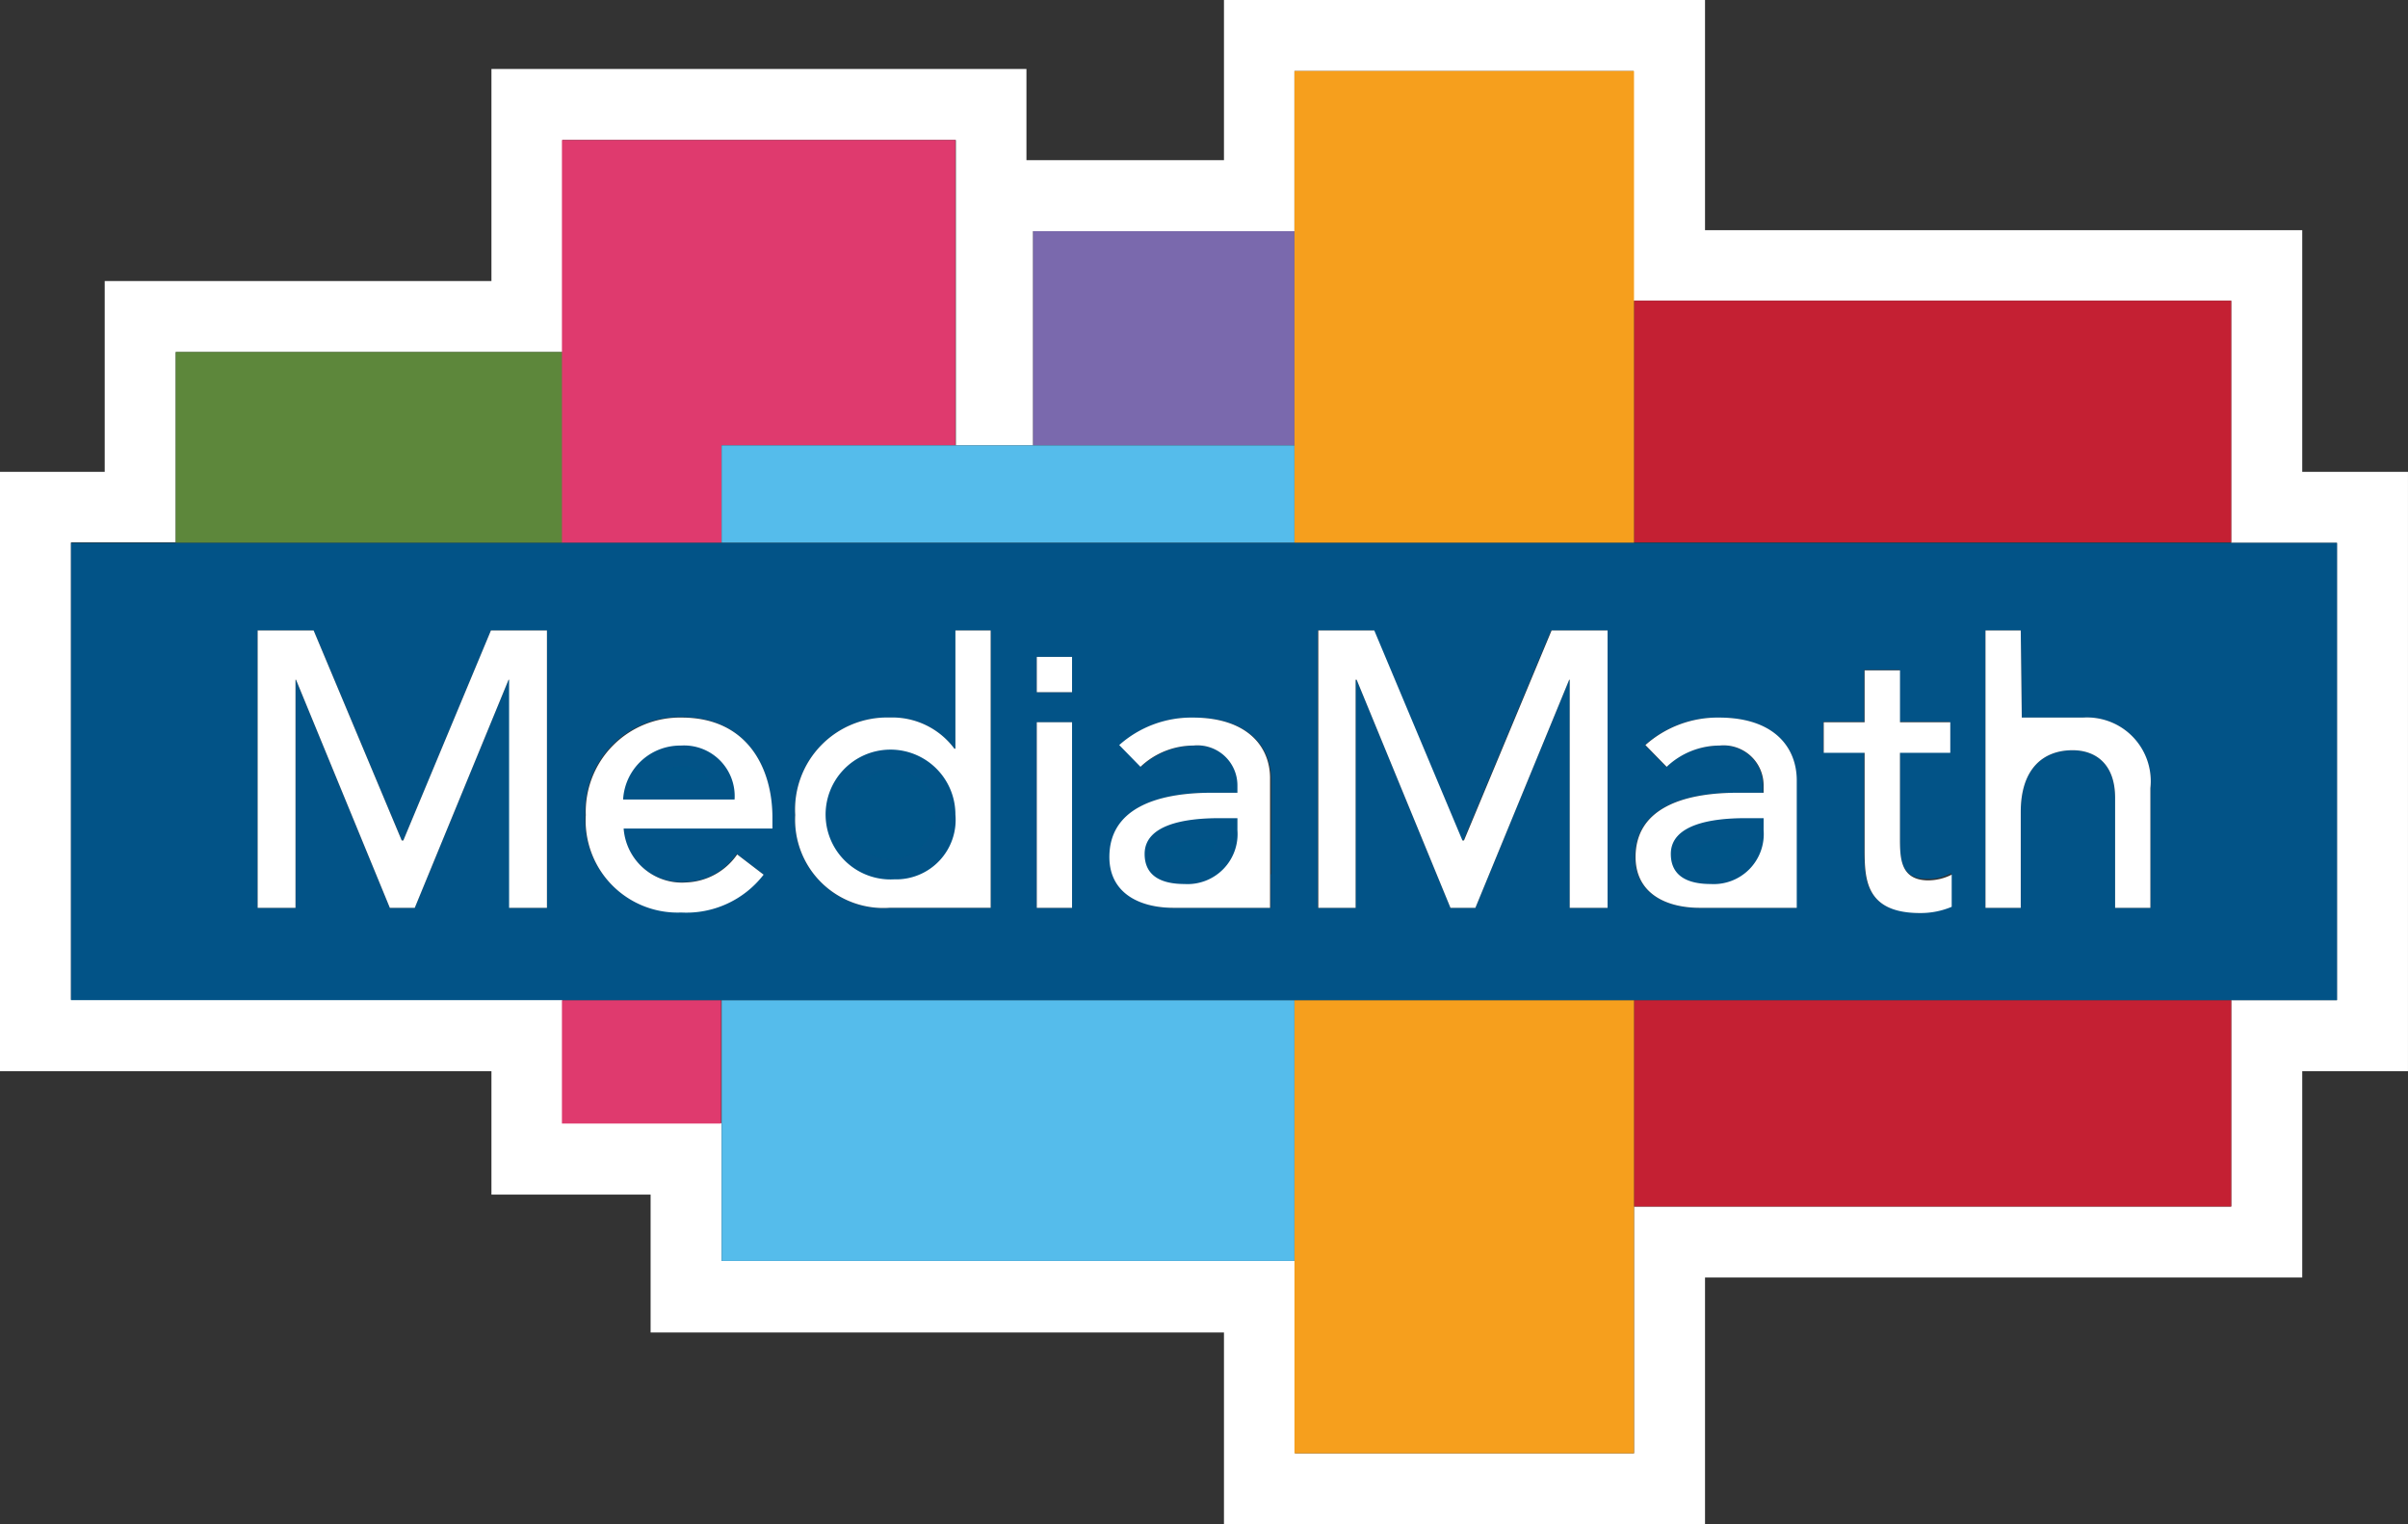 <svg id="_5f6ba87d57a295249042c5d4_mediamath_logo-bd409db3ed7432cb73e89caa0e49080506b4ab412031a08247f0dc520195e1cc" data-name="5f6ba87d57a295249042c5d4_mediamath_logo-bd409db3ed7432cb73e89caa0e49080506b4ab412031a08247f0dc520195e1cc" xmlns="http://www.w3.org/2000/svg" width="123.693" height="78.29" viewBox="0 0 123.693 78.29">
  <rect x="0" y="0" width="123.693" height="78.29" fill="#333333" stroke="none"/>
  <path id="Path_2" data-name="Path 2" d="M125.76,27.233V14.823H95.083V3H70.372v8.228H60.226V6.542H32.744V17.433H12.879v9.8H7.5V58.016H32.744v6.338H40.92v7.083H70.372V81.29H95.083V68.614H125.76v-10.6h5.432V27.233Zm1.784,27.135h-5.432v10.6H91.435V77.642H74.02V67.762H44.568V60.679H36.393V54.341H11.148V30.854h5.379V21.081H36.393V10.19H56.6V25.875h3.968v-11H73.993V6.648H91.409v11.8h30.7V30.881h5.432V54.368Z" transform="translate(-7.5 -3)" fill="#fff"/>
  <g id="Group_8" data-name="Group 8" transform="translate(3.648 3.648)">
    <rect id="Rectangle_5" data-name="Rectangle 5" width="19.865" height="9.8" transform="translate(5.379 14.433)" fill="#5d873b"/>
    <rect id="Rectangle_6" data-name="Rectangle 6" width="13.421" height="10.998" transform="translate(49.424 8.228)" fill="#7a69ad"/>
    <rect id="Rectangle_7" data-name="Rectangle 7" width="8.175" height="6.338" transform="translate(25.218 47.72)" fill="#df3a6e"/>
    <path id="Path_3" data-name="Path 3" d="M124.1,50.691V45.685h12.01V30H115.9V50.691Z" transform="translate(-90.682 -26.458)" fill="#df3a6e"/>
    <path id="Path_4" data-name="Path 4" d="M146.7,195.9v13.395h29.425V195.9Z" transform="translate(-113.28 -148.18)" fill="#55bceb"/>
    <path id="Path_5" data-name="Path 5" d="M146.7,93.906h29.425V88.9H146.7Z" transform="translate(-113.28 -69.674)" fill="#55bceb"/>
    <rect id="Rectangle_8" data-name="Rectangle 8" width="30.677" height="12.409" transform="translate(80.287 11.797)" fill="#c42033"/>
    <rect id="Rectangle_9" data-name="Rectangle 9" width="30.677" height="10.598" transform="translate(80.287 47.72)" fill="#c42033"/>
    <path id="Path_6" data-name="Path 6" d="M257.2,40.933h17.442V16.7H257.2V40.933Z" transform="translate(-194.355 -16.7)" fill="#f69f1d"/>
    <path id="Path_7" data-name="Path 7" d="M257.2,195.9v23.274h17.442V195.9Z" transform="translate(-194.355 -148.18)" fill="#f69f1d"/>
    <path id="Path_8" data-name="Path 8" d="M101.487,107.7H21.2v23.487H137.6V107.7H101.487ZM45.646,126.447H43.728V114.73h-.053l-4.82,11.717H37.577l-4.82-11.717H32.73v11.717H30.787V112.2h2.876l4.527,10.785h.08l4.5-10.785h2.876Zm11.557-4.1H49.56a2.985,2.985,0,0,0,3.222,2.769,3.217,3.217,0,0,0,2.61-1.438l1.358,1.039a5.01,5.01,0,0,1-4.234,1.944,4.739,4.739,0,0,1-4.9-5.006,4.836,4.836,0,0,1,4.926-5.006c3.355,0,4.66,2.583,4.66,5.033v.666Zm11.238,4.1H63.248A4.536,4.536,0,0,1,58.4,121.68a4.727,4.727,0,0,1,4.847-5.006,4.007,4.007,0,0,1,3.329,1.6h.053V112.2H68.44Zm4.181,0H70.81v-9.533h1.811Zm0-11.078H70.81v-1.811h1.811Zm10.2,9.347v1.731H77.867c-1.758,0-3.3-.772-3.3-2.61,0-2.45,2.343-3.3,5.246-3.3h1.331v-.4a2.055,2.055,0,0,0-2.263-2.024,3.957,3.957,0,0,0-2.716,1.092l-1.092-1.118a5.566,5.566,0,0,1,3.781-1.411c2.823,0,3.994,1.518,3.994,3.169v4.873Zm17.309,1.731H98.185V114.73h-.027l-4.82,11.717H92.06L87.24,114.73h-.053v11.717H85.243V112.2h2.876l4.527,10.785h.08l4.5-10.785H100.1v14.247Zm9.693-1.731v1.731h-4.98c-1.758,0-3.3-.772-3.3-2.61,0-2.45,2.343-3.3,5.246-3.3h1.331v-.4a2.055,2.055,0,0,0-2.263-2.024,3.957,3.957,0,0,0-2.716,1.092l-1.092-1.118a5.566,5.566,0,0,1,3.781-1.411c2.823,0,3.994,1.518,3.994,3.169Zm7.962,1.651a4.186,4.186,0,0,1-1.624.32c-2.8,0-2.849-1.7-2.849-3.249v-4.98h-2.1v-1.571h2.1v-2.663h1.811v2.663H117.7v1.571h-2.556v4.314c0,1.065,0,2.184,1.358,2.184a2.326,2.326,0,0,0,1.278-.293Zm10.226.08H126.2V120.8c0-1.784-1.039-2.45-2.184-2.45-1.518,0-2.663.959-2.663,3.169v4.926h-1.811V112.2h1.811l.053,4.474h3.142a3.294,3.294,0,0,1,3.462,3.648Z" transform="translate(-21.2 -83.467)" fill="#025387"/>
    <g id="Group_4" data-name="Group 4" transform="translate(27.322 33.579)">
      <path id="Path_9" data-name="Path 9" d="M130.656,146.8a2.951,2.951,0,0,0-2.956,2.769h5.725A2.6,2.6,0,0,0,130.656,146.8Z" transform="translate(-126.661 -145.735)" fill="#005487"/>
      <path id="Path_10" data-name="Path 10" d="M131.656,147.7H123.8v-1.065a3.981,3.981,0,0,1,4.021-3.835,3.62,3.62,0,0,1,3.808,3.808Zm-5.3-2.1h2.876a1.539,1.539,0,0,0-1.438-.666A1.812,1.812,0,0,0,126.356,145.6Z" transform="translate(-123.8 -142.8)" fill="#025387"/>
    </g>
    <g id="Group_5" data-name="Group 5" transform="translate(54.084 37.308)">
      <path id="Path_11" data-name="Path 11" d="M228.3,162.637c0,1.092.8,1.544,2.05,1.544a2.569,2.569,0,0,0,2.716-2.769V160.8h-.959C230.4,160.827,228.3,161.12,228.3,162.637Z" transform="translate(-227.235 -159.735)" fill="#005487"/>
      <path id="Path_12" data-name="Path 12" d="M227.416,162.312c-2.29,0-3.116-1.358-3.116-2.61,0-1.092.639-2.9,4.873-2.9H231.2v1.651A3.616,3.616,0,0,1,227.416,162.312Zm1.624-3.382c-1.545.027-2.61.32-2.61.772,0,.186,0,.479.985.479A1.422,1.422,0,0,0,229.04,158.93Z" transform="translate(-224.3 -156.8)" fill="#025387"/>
    </g>
    <g id="Group_6" data-name="Group 6" transform="translate(38.08 33.819)">
      <path id="Path_13" data-name="Path 13" d="M171.342,147.7a3.334,3.334,0,1,0,3.142,3.329A3.057,3.057,0,0,0,171.342,147.7Z" transform="translate(-167.135 -146.635)" fill="#005487"/>
      <path id="Path_14" data-name="Path 14" d="M168.407,152.461a4.384,4.384,0,1,1,4.207-4.367A4.113,4.113,0,0,1,168.407,152.461Zm0-6.631a2.272,2.272,0,1,0,2.077,2.263A2.025,2.025,0,0,0,168.407,145.83Z" transform="translate(-164.2 -143.7)" fill="#025387"/>
    </g>
    <g id="Group_7" data-name="Group 7" transform="translate(81.113 37.308)">
      <path id="Path_15" data-name="Path 15" d="M329.8,162.637c0,1.092.8,1.544,2.05,1.544a2.569,2.569,0,0,0,2.716-2.769V160.8h-.959C331.877,160.827,329.8,161.12,329.8,162.637Z" transform="translate(-328.735 -159.735)" fill="#005487"/>
      <path id="Path_16" data-name="Path 16" d="M328.916,162.312c-2.29,0-3.116-1.358-3.116-2.61,0-1.092.639-2.9,4.873-2.9H332.7v1.651A3.616,3.616,0,0,1,328.916,162.312Zm1.624-3.382c-1.544.027-2.61.32-2.61.772,0,.186,0,.479.985.479A1.455,1.455,0,0,0,330.54,158.93Z" transform="translate(-325.8 -156.8)" fill="#025387"/>
    </g>
    <path id="Path_17" data-name="Path 17" d="M64.683,135.385H64.6L60.076,124.6H57.2v14.247h1.944V127.13h.027l4.82,11.717h1.278l4.82-11.717h.027v11.717h1.944V124.6H69.183Z" transform="translate(-47.613 -95.867)" fill="#fff"/>
    <path id="Path_18" data-name="Path 18" d="M125.426,141.4a4.837,4.837,0,0,0-4.926,5.006,4.724,4.724,0,0,0,4.9,5.006,5.01,5.01,0,0,0,4.234-1.944l-1.358-1.039a3.327,3.327,0,0,1-2.61,1.438,3,3,0,0,1-3.222-2.769h7.643v-.639C130.06,143.956,128.782,141.4,125.426,141.4Zm-3.009,4.207a2.933,2.933,0,0,1,2.956-2.769,2.6,2.6,0,0,1,2.769,2.769Z" transform="translate(-94.057 -108.193)" fill="#fff"/>
    <path id="Path_19" data-name="Path 19" d="M169.128,130.671h-.053a3.972,3.972,0,0,0-3.329-1.6,4.727,4.727,0,0,0-4.847,5.006,4.536,4.536,0,0,0,4.847,4.767h5.193V124.6h-1.811Zm-3.142,6.711a3.334,3.334,0,1,1,3.142-3.329A3.057,3.057,0,0,1,165.986,137.382Z" transform="translate(-123.699 -95.867)" fill="#fff"/>
    <rect id="Rectangle_10" data-name="Rectangle 10" width="1.811" height="9.533" transform="translate(49.61 33.446)" fill="#fff"/>
    <path id="Path_20" data-name="Path 20" d="M225.787,141.4a5.566,5.566,0,0,0-3.781,1.411l1.092,1.118a3.957,3.957,0,0,1,2.716-1.092,2.055,2.055,0,0,1,2.263,2.024v.4h-1.331c-2.9,0-5.246.852-5.246,3.3,0,1.837,1.518,2.61,3.3,2.61h4.953v-6.6C229.782,142.918,228.61,141.4,225.787,141.4Zm2.29,5.779a2.569,2.569,0,0,1-2.716,2.769c-1.252,0-2.05-.453-2.05-1.544,0-1.518,2.1-1.837,3.808-1.837h.959Z" transform="translate(-168.162 -108.193)" fill="#fff"/>
    <path id="Path_21" data-name="Path 21" d="M327.287,141.4a5.566,5.566,0,0,0-3.781,1.411l1.092,1.118a3.957,3.957,0,0,1,2.716-1.092,2.055,2.055,0,0,1,2.263,2.024v.4h-1.331c-2.9,0-5.246.852-5.246,3.3,0,1.837,1.518,2.61,3.3,2.61h4.98v-6.6C331.255,142.918,330.11,141.4,327.287,141.4Zm2.29,5.779a2.569,2.569,0,0,1-2.716,2.769c-1.252,0-2.05-.453-2.05-1.544,0-1.518,2.1-1.837,3.808-1.837h.959Z" transform="translate(-242.633 -108.193)" fill="#fff"/>
    <path id="Path_22" data-name="Path 22" d="M269.283,135.385h-.08L264.676,124.6H261.8v14.247h1.917V127.13h.053l4.82,11.717h1.278l4.82-11.717h.027v11.717h1.944V124.6h-2.876Z" transform="translate(-197.73 -95.867)" fill="#fff"/>
    <path id="Path_23" data-name="Path 23" d="M363.215,140.848v-4.314H365.8v-1.571h-2.583V132.3H361.4v2.663h-2.1v1.571h2.1v4.98c0,1.518.053,3.249,2.849,3.249a4.1,4.1,0,0,0,1.624-.32v-1.651a2.723,2.723,0,0,1-1.278.293C363.215,143.032,363.215,141.913,363.215,140.848Z" transform="translate(-269.267 -101.517)" fill="#fff"/>
    <path id="Path_24" data-name="Path 24" d="M395.506,129.074h-3.142l-.053-4.474H390.5v14.247h1.811V133.92c0-2.21,1.145-3.169,2.663-3.169,1.145,0,2.184.666,2.184,2.45v5.645h1.811V132.7A3.272,3.272,0,0,0,395.506,129.074Z" transform="translate(-292.158 -95.867)" fill="#fff"/>
    <rect id="Rectangle_11" data-name="Rectangle 11" width="1.811" height="1.811" transform="translate(49.61 30.091)" fill="#fff"/>
  </g>
</svg>
